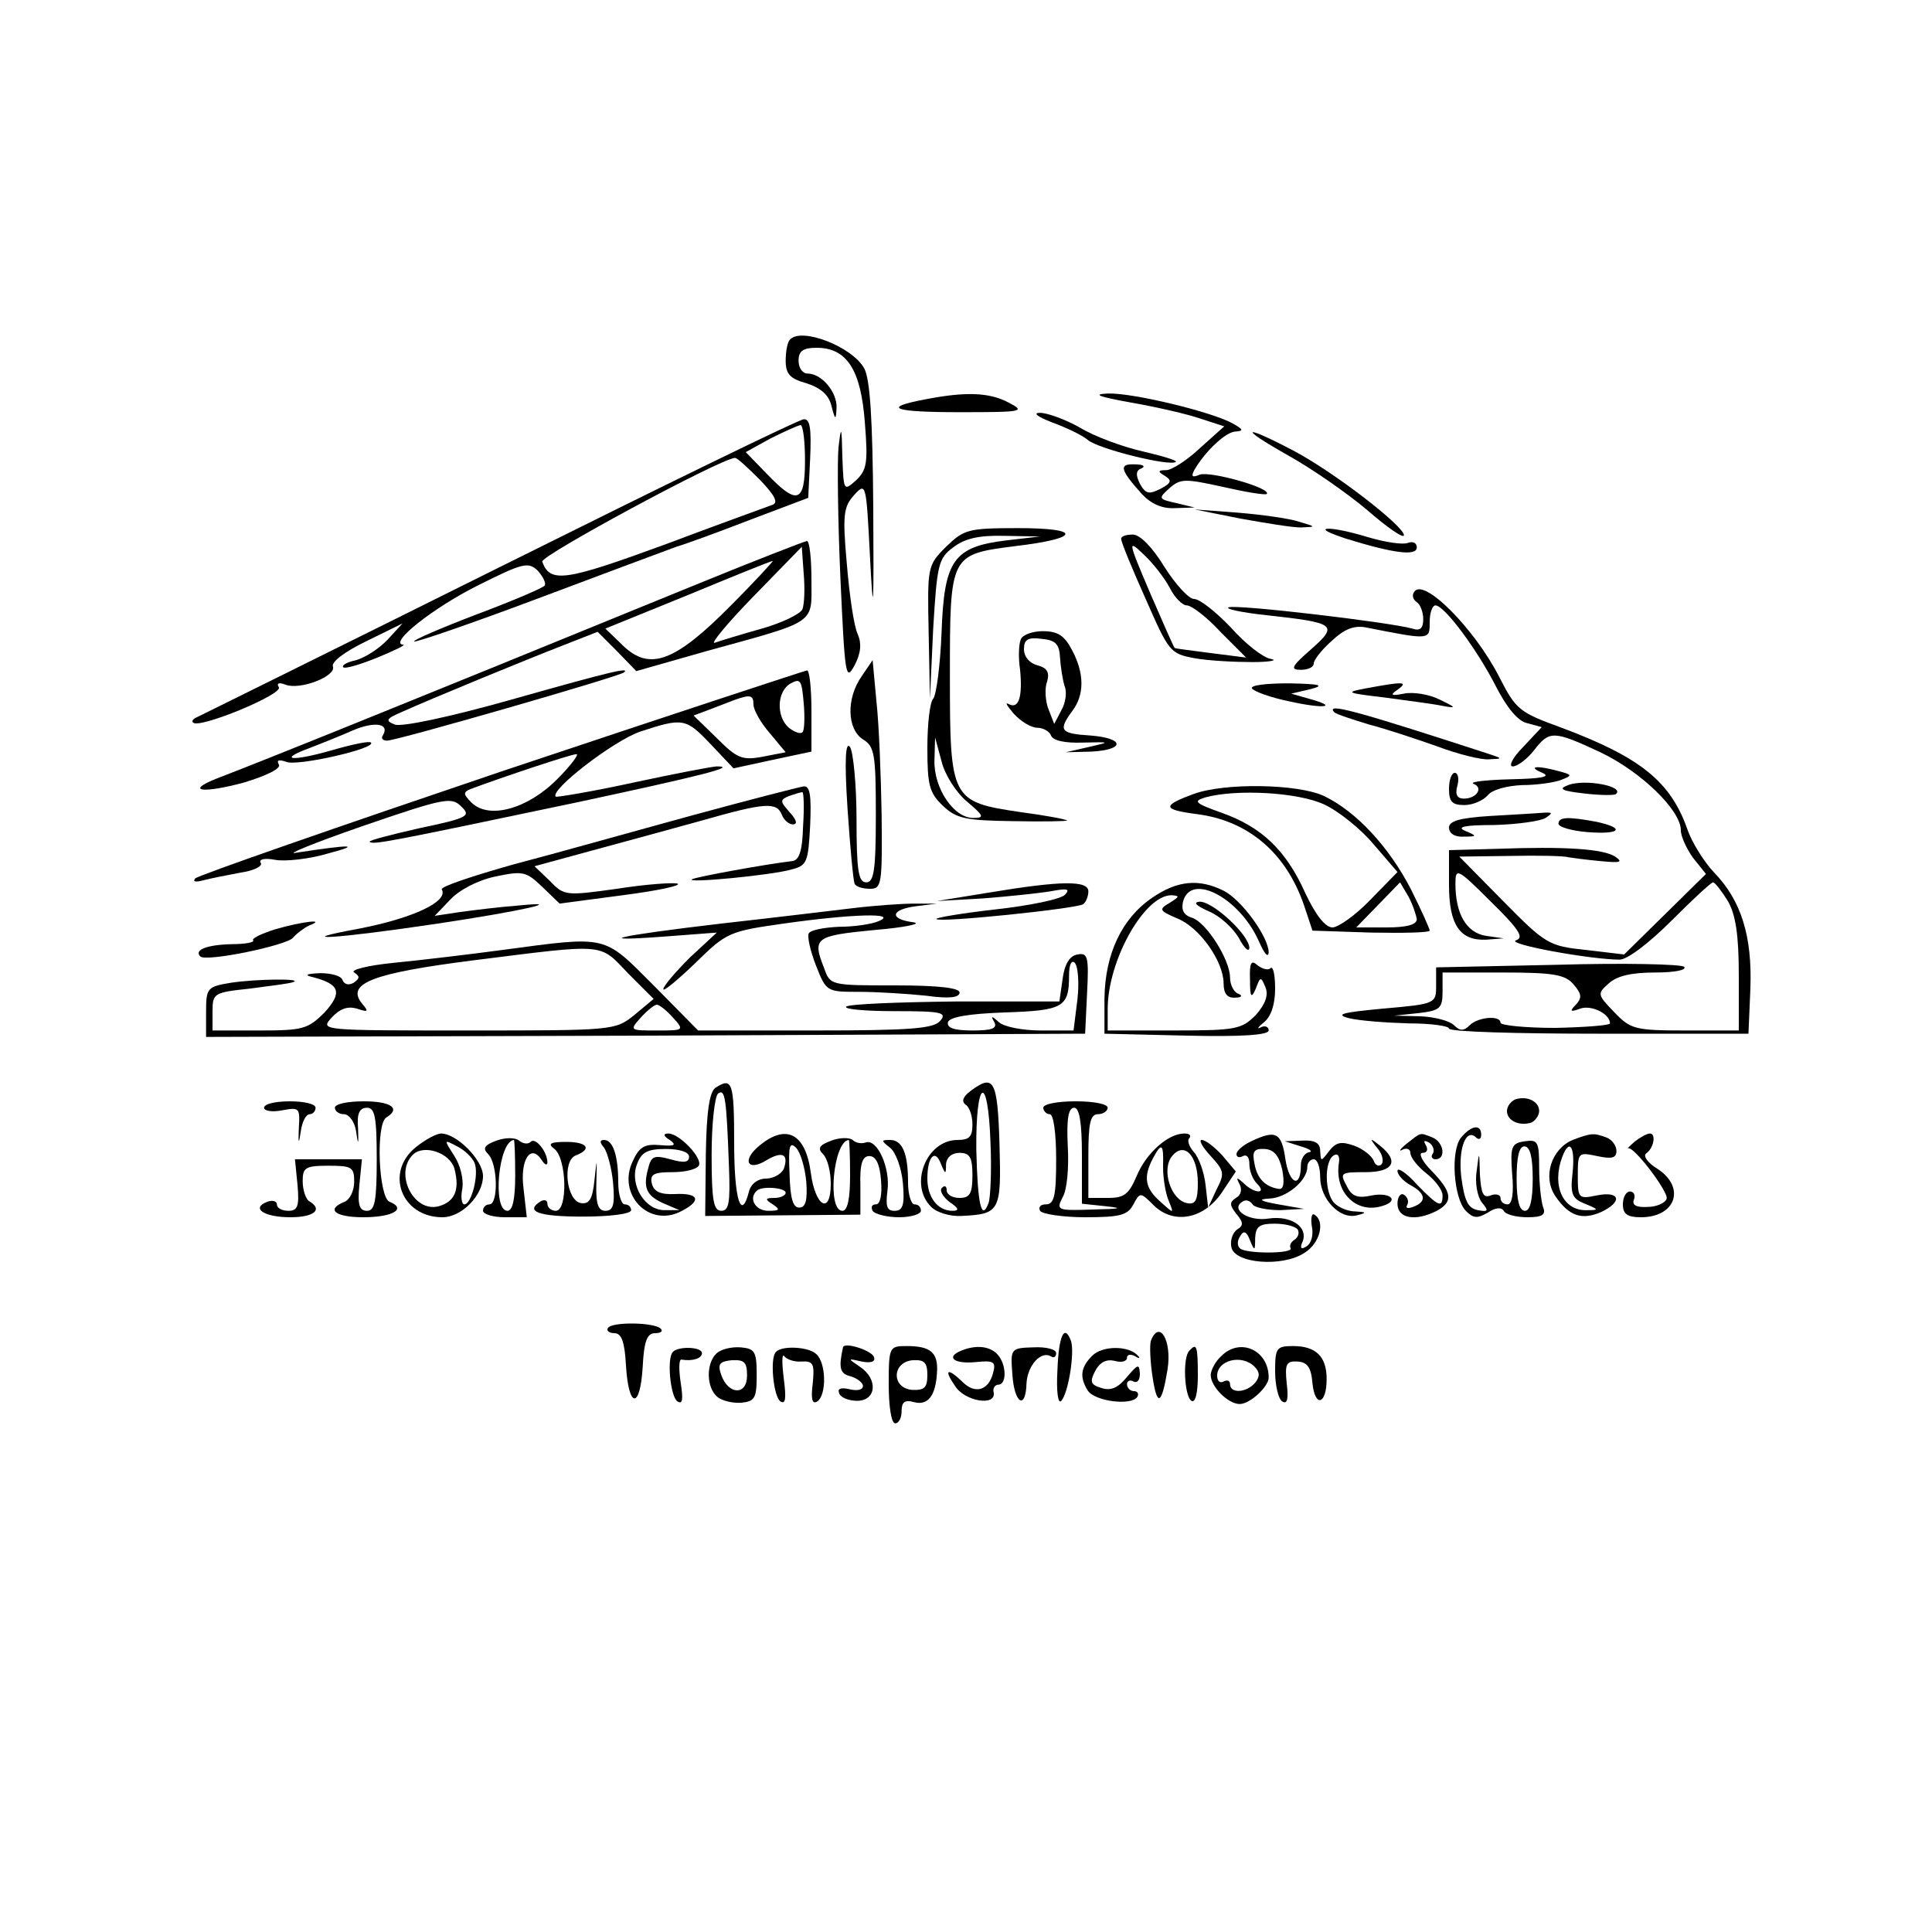 <?xml version="1.0" standalone="no"?>
<!DOCTYPE svg PUBLIC "-//W3C//DTD SVG 20010904//EN"
 "http://www.w3.org/TR/2001/REC-SVG-20010904/DTD/svg10.dtd">
<svg version="1.0" xmlns="http://www.w3.org/2000/svg"
 width="300pt" height="298pt" viewBox="0 0 300 298"
 preserveAspectRatio="xMidYMid meet">
<g transform="translate(0,298) scale(0.1,-0.1)"
fill="#000000" stroke="none">
<path d="M1227 2453 c-4 -3 -7 -18 -7 -33 0 -21 7 -28 32 -35 22 -7 35 -18 39
-35 6 -23 7 -23 8 -3 1 24 -23 53 -45 53 -8 0 -14 9 -14 20 0 15 7 20 28 20
47 0 69 -34 75 -117 5 -62 3 -73 -14 -89 -19 -17 -19 -16 -21 37 -1 48 -2 49
-6 14 -2 -22 -1 -113 3 -203 7 -151 8 -161 22 -135 10 19 11 34 5 48 -6 12
-13 61 -17 109 -7 77 -5 89 11 107 19 21 19 19 25 -97 5 -97 6 -82 5 76 -1
141 -5 201 -14 218 -19 34 -97 64 -115 45z"/>
<path d="M1437 2360 c-69 -13 -51 -20 54 -20 98 0 102 1 75 15 -30 16 -67 17
-129 5z"/>
<path d="M1756 2355 c40 -7 88 -18 108 -25 l37 -12 -38 -34 c-20 -19 -44 -34
-52 -34 -13 0 -14 -2 -2 -9 11 -7 10 -11 -7 -20 -18 -9 -23 -8 -32 8 -7 14 -6
21 3 24 6 3 2 6 -11 6 -25 1 -23 -8 11 -46 14 -15 31 -23 51 -22 l31 1 -29 7
c-27 6 -28 7 -10 23 17 15 24 15 83 2 35 -8 65 -13 68 -11 8 9 -88 36 -104 30
-12 -5 -14 -3 -8 8 17 29 49 59 64 59 12 1 12 3 -4 12 -31 18 -155 48 -194 47
-26 -1 -15 -5 35 -14z"/>
<path d="M1634 2324 c22 -8 47 -20 55 -27 16 -14 129 -42 137 -34 2 2 -21 9
-51 16 -31 7 -75 23 -98 37 -23 13 -51 23 -62 23 -12 0 -4 -6 19 -15z"/>
<path d="M775 2099 c-253 -126 -464 -230 -470 -233 -5 -2 -8 -6 -5 -8 9 -10
140 44 133 55 -4 6 0 8 10 4 23 -9 79 13 74 28 -3 7 18 23 51 39 l57 28 -23
-25 c-13 -14 -35 -28 -49 -32 -14 -3 -23 -8 -20 -11 2 -3 26 4 53 15 27 11 45
20 40 20 -23 2 46 57 116 92 70 35 78 37 93 23 8 -9 13 -19 11 -23 -3 -4 -50
-24 -106 -45 -55 -21 -99 -40 -97 -42 2 -2 89 28 193 67 104 39 200 75 214 80
14 4 66 23 115 42 l90 34 3 61 c2 46 0 62 -10 61 -7 0 -220 -104 -473 -230z
m475 166 c0 -66 -12 -70 -59 -21 l-33 34 38 21 c22 11 42 20 47 21 4 0 7 -25
7 -55z m-70 -30 c24 -25 29 -36 19 -39 -8 -3 -83 -30 -168 -62 -153 -56 -177
-60 -189 -26 -3 9 275 159 299 161 3 1 20 -15 39 -34z"/>
<path d="M2000 2273 c36 -20 91 -58 123 -85 31 -27 57 -45 57 -39 0 14 -107
97 -171 131 -80 42 -87 37 -9 -7z"/>
<path d="M1925 2175 c39 -7 81 -14 95 -14 24 1 24 1 -3 9 -15 5 -58 11 -95 14
l-67 5 70 -14z"/>
<path d="M1469 2131 c-29 -29 -29 -31 -27 -133 l2 -103 5 108 c6 100 8 110 31
127 18 14 40 19 80 18 l55 -1 -52 -6 c-83 -10 -97 -31 -101 -144 -2 -50 -8
-96 -13 -102 -5 -5 -9 -39 -9 -76 0 -58 3 -70 24 -90 21 -20 35 -23 110 -24
47 -1 85 0 83 1 -2 2 -34 8 -72 13 -108 16 -110 19 -110 211 0 189 0 189 101
202 102 12 105 28 5 28 -78 0 -84 -2 -112 -29z m33 -396 c26 -22 27 -25 9 -25
-30 0 -61 46 -60 89 l1 36 10 -37 c5 -21 23 -49 40 -63z"/>
<path d="M2089 2144 c74 -23 111 -28 111 -14 0 7 -6 10 -14 7 -8 -3 -35 1 -62
9 -26 8 -54 14 -63 13 -9 -1 4 -7 28 -15z"/>
<path d="M1741 2143 c0 -5 17 -46 38 -93 36 -82 38 -85 76 -92 22 -4 63 -6 90
-6 28 0 40 3 28 5 -12 2 -40 24 -62 49 -23 24 -48 44 -57 44 -8 0 -29 23 -46
50 -19 31 -38 50 -49 50 -11 0 -19 -3 -18 -7z m75 -75 c8 -16 20 -28 27 -28 7
0 31 -18 52 -41 l40 -40 -55 7 c-30 4 -56 7 -56 8 -1 0 -18 39 -38 85 -35 82
-35 84 -10 60 14 -13 32 -36 40 -51z"/>
<path d="M1085 2074 c-482 -197 -681 -277 -749 -303 -50 -20 -20 -23 43 -6 36
11 58 22 54 28 -4 7 0 8 12 4 17 -7 140 21 131 30 -2 3 -30 -3 -61 -12 -63
-18 -85 -15 -33 4 18 7 48 19 66 27 33 14 57 11 47 -7 -4 -5 -1 -9 6 -9 15 0
362 100 368 106 9 8 -15 3 -174 -42 -99 -28 -172 -43 -182 -39 -15 6 -14 9 12
20 42 19 190 80 252 104 l51 20 30 -30 30 -31 109 31 c174 48 163 41 163 111
0 33 -3 60 -7 60 -5 -1 -80 -30 -168 -66z m161 -40 c-3 -7 -31 -21 -63 -30
-32 -9 -65 -19 -73 -22 -8 -3 19 30 60 72 l75 77 3 -42 c2 -23 1 -47 -2 -55z
m-111 6 c-87 -88 -126 -102 -167 -63 l-28 27 128 52 c70 29 129 53 132 53 2 1
-27 -31 -65 -69z"/>
<path d="M2196 2061 c-4 -5 -2 -12 4 -16 5 -3 10 -15 10 -26 0 -15 -5 -19 -17
-15 -36 10 -273 38 -285 33 -7 -2 19 -8 57 -12 109 -12 114 -15 71 -53 -31
-27 -33 -32 -16 -32 11 0 20 4 20 10 0 5 12 21 28 35 19 18 34 24 52 21 101
-20 100 -20 100 8 0 14 4 26 9 26 14 0 65 -69 94 -126 17 -33 34 -54 49 -57
l22 -6 -29 -31 c-16 -16 -23 -30 -16 -30 7 0 22 11 33 25 24 31 30 31 103 -3
63 -30 125 -90 125 -121 0 -10 9 -29 19 -43 l20 -25 -63 -62 -64 -63 -59 7
c-58 6 -63 9 -129 76 l-68 69 79 1 c44 1 85 0 90 -2 6 -1 28 -4 50 -6 31 -3
36 -2 23 7 -19 12 -77 16 -185 12 l-73 -2 0 -54 c0 -62 17 -87 58 -85 l27 2
-28 4 c-30 5 -47 34 -47 81 0 25 3 24 55 -28 44 -43 52 -56 39 -60 -16 -6 117
-30 161 -30 12 0 46 26 80 60 33 33 62 60 65 60 3 0 13 -13 23 -29 12 -21 17
-52 17 -115 l0 -86 -83 0 c-78 0 -85 2 -110 28 -27 28 -27 29 -9 45 13 12 36
17 72 17 31 0 50 4 45 9 -6 4 -94 6 -197 3 l-188 -4 0 -29 c0 -27 -1 -28 -82
-35 -64 -6 -76 -9 -53 -15 17 -4 58 -7 93 -8 34 0 62 -4 62 -8 0 -5 105 -8
233 -8 l232 0 3 70 c3 81 -14 137 -57 181 -15 16 -33 45 -40 64 -26 76 -73
114 -196 160 -66 24 -71 28 -97 79 -39 76 -118 155 -132 132z m247 -609 c13
-15 14 -21 4 -32 -10 -10 -9 -12 7 -6 17 6 46 -8 46 -23 0 -3 -38 -6 -85 -7
-47 0 -85 4 -85 8 0 12 -35 9 -48 -4 -9 -9 -15 -9 -24 0 -7 7 -30 13 -52 14
l-41 1 38 4 c33 4 37 7 37 34 l0 29 93 0 c78 0 97 -3 110 -18z"/>
<path d="M1585 1987 c-3 -7 -4 -28 -1 -47 4 -42 -2 -62 -18 -53 -6 3 -2 -3 8
-15 11 -12 27 -22 37 -22 9 0 19 -6 21 -12 3 -8 22 -12 49 -11 44 1 44 1 9 -7
l-35 -8 40 1 c53 3 51 21 -2 25 -47 3 -50 8 -28 38 19 25 19 58 0 94 -12 23
-22 30 -46 30 -16 0 -32 -6 -34 -13z m61 -28 c1 -15 4 -34 7 -44 4 -9 2 -26
-5 -38 l-11 -21 -9 23 c-5 13 -6 33 -2 43 4 14 0 21 -15 25 -12 3 -21 13 -21
25 0 15 6 19 28 16 21 -2 27 -8 28 -29z"/>
<path d="M1338 1930 c-24 -34 -23 -82 2 -98 18 -11 20 -23 20 -117 0 -87 -3
-105 -15 -105 -12 0 -15 18 -15 98 0 53 -5 104 -10 112 -7 10 -9 -19 -4 -95 4
-60 9 -113 11 -117 2 -5 13 -8 24 -8 18 0 19 7 18 113 -1 61 -4 141 -8 177
l-6 65 -17 -25z"/>
<path d="M778 1782 c-257 -87 -470 -161 -475 -166 -4 -5 1 -6 12 -3 11 3 37 8
58 12 21 3 35 10 32 15 -4 6 6 8 22 5 15 -3 53 1 83 10 53 14 35 14 -50 1 -19
-4 27 15 102 41 128 44 139 46 154 31 16 -15 11 -18 -65 -34 -44 -10 -79 -19
-77 -21 5 -5 26 -1 321 61 196 42 251 56 218 56 -6 0 -64 -11 -129 -25 -64
-14 -119 -23 -121 -22 -10 10 90 87 131 101 67 22 71 21 110 -20 l35 -37 60
13 61 13 0 63 c0 35 -3 64 -7 63 -5 -1 -218 -71 -475 -157z m468 61 c-3 -3
-12 0 -21 7 -20 17 -19 57 3 69 15 8 17 5 20 -31 2 -22 1 -43 -2 -45z m-76 43
c0 -8 11 -28 25 -44 l25 -30 -36 -7 c-32 -6 -40 -2 -71 29 l-36 35 24 9 c13 5
31 12 39 15 25 9 30 8 30 -7z m-304 -115 c-46 -47 -107 -64 -134 -37 -13 13
-13 16 -1 21 51 19 156 54 164 54 5 1 -8 -17 -29 -38z"/>
<path d="M1944 1911 c4 -5 29 -14 58 -20 54 -12 78 -9 31 4 l-28 8 30 7 c23 6
15 8 -33 9 -36 0 -61 -3 -58 -8z"/>
<path d="M2120 1911 c-32 -6 -29 -7 30 -14 36 -5 76 -10 90 -13 22 -4 22 -3
-5 10 -16 8 -41 12 -55 9 -20 -4 -22 -2 -10 6 18 13 9 13 -50 2z"/>
<path d="M2072 1874 c3 -3 28 -11 54 -19 27 -7 75 -23 106 -34 32 -12 68 -21
80 -20 22 1 22 1 -2 9 -203 66 -253 80 -238 64z"/>
<path d="M2395 1780 c14 -6 -1 -9 -50 -10 -38 -1 -64 -4 -57 -7 16 -6 5 -23
-15 -23 -10 0 -14 6 -10 20 3 11 1 20 -4 20 -5 0 -9 -11 -9 -25 0 -20 5 -25
24 -25 13 0 29 7 36 15 7 9 30 15 54 16 22 0 50 4 60 8 18 7 18 8 -5 14 -33 9
-48 7 -24 -3z"/>
<path d="M2435 1761 c-16 -6 -10 -9 25 -13 25 -3 47 -3 49 -1 15 12 -48 24
-74 14z"/>
<path d="M1075 1714 c-88 -24 -212 -59 -277 -76 -64 -18 -115 -35 -112 -39 11
-19 -46 -45 -129 -61 -109 -20 -38 -16 123 8 127 19 204 36 125 28 -27 -2 -68
-7 -90 -10 l-40 -6 24 25 c14 15 42 30 70 36 43 9 48 8 73 -16 l27 -26 98 13
c54 7 92 15 85 18 -7 2 -50 -1 -94 -8 -79 -11 -82 -11 -104 12 l-24 23 88 24
c48 13 125 34 172 47 98 28 116 29 124 9 3 -8 11 -15 17 -15 8 0 6 7 -5 19
-15 17 -15 19 -1 25 9 3 18 6 21 6 2 0 3 -24 1 -53 -1 -38 -6 -53 -17 -54 -42
-5 -146 -24 -155 -28 -14 -7 124 6 154 15 24 6 26 11 29 68 2 46 0 62 -10 61
-7 -1 -85 -21 -173 -45z"/>
<path d="M1853 1747 c-49 -18 -48 -24 5 -31 80 -10 139 -60 167 -142 l13 -39
91 -3 c50 -1 91 0 91 3 0 3 -13 32 -29 64 -34 66 -85 121 -135 145 -40 19
-155 21 -203 3z m203 -16 c22 -10 57 -38 77 -62 l37 -43 -42 -43 c-23 -24 -50
-43 -59 -43 -11 0 -26 19 -42 53 -30 67 -68 103 -130 125 -42 15 -45 18 -25
24 48 13 143 8 184 -11z m144 -178 c0 -9 -16 -13 -47 -13 l-47 0 34 35 34 35
13 -22 c7 -13 12 -29 13 -35z"/>
<path d="M2313 1713 c-47 -3 -63 -8 -63 -18 0 -9 9 -15 23 -14 21 0 21 1 2 9
-14 6 -1 9 45 9 36 1 72 6 80 11 12 8 11 9 -5 8 -11 -1 -48 -3 -82 -5z"/>
<path d="M2420 1701 c0 -5 20 -11 45 -13 51 -4 60 6 14 16 -43 8 -59 8 -59 -3z"/>
<path d="M1535 1594 l-80 -13 71 4 c39 3 86 8 105 11 26 5 31 4 23 -5 -6 -7
-54 -17 -108 -23 -53 -6 -94 -13 -92 -15 5 -6 216 16 228 23 4 3 8 12 8 20 0
17 -41 17 -155 -2z"/>
<path d="M1789 1586 c-47 -32 -73 -87 -74 -156 l0 -55 128 -3 c86 -2 127 1
127 8 0 6 -6 8 -12 5 -7 -4 -5 0 5 8 11 9 17 28 17 52 0 21 -3 35 -7 32 -3 -4
-12 -2 -20 4 -10 9 -13 5 -12 -22 0 -28 2 -30 9 -14 7 19 8 19 15 2 5 -12 0
-26 -15 -43 -22 -22 -30 -24 -127 -24 l-103 0 0 33 c0 76 57 177 99 177 13 -1
13 -2 -3 -12 -17 -10 -16 -12 12 -24 35 -14 72 -67 72 -101 0 -16 6 -23 18
-22 10 0 12 3 5 6 -7 2 -13 14 -13 25 0 28 -37 86 -59 93 -13 4 -17 12 -14 25
12 46 88 6 118 -62 8 -18 14 -26 15 -17 0 24 -42 82 -70 96 -38 19 -72 16
-111 -11z"/>
<path d="M1325 1570 c-33 -4 -125 -15 -205 -24 -162 -19 -206 -29 -86 -20 l79
6 -42 -39 c-22 -22 -41 -44 -41 -49 0 -4 22 14 50 41 48 47 52 49 137 61 106
15 178 17 148 4 -11 -5 -39 -9 -62 -9 -23 -1 -44 -5 -47 -10 -3 -4 2 -27 11
-50 16 -41 17 -41 67 -41 28 0 75 -3 104 -6 36 -5 52 -3 52 5 0 7 -32 11 -100
11 -99 0 -101 0 -110 26 -19 48 -15 51 78 60 48 4 75 10 60 12 -38 5 -35 20 5
25 l32 4 -35 0 c-19 0 -62 -3 -95 -7z"/>
<path d="M1877 1565 c17 -7 38 -26 47 -42 8 -15 15 -22 16 -15 0 20 -56 72
-77 72 -11 -1 -6 -6 14 -15z"/>
<path d="M427 1537 c-22 -7 -36 -14 -34 -17 3 -3 -12 -6 -34 -6 -38 -1 -58 -9
-48 -19 9 -9 134 17 144 29 6 7 17 15 25 19 29 11 -12 6 -53 -6z"/>
<path d="M780 1505 c-52 -7 -128 -16 -169 -20 -40 -4 -68 -11 -61 -15 9 -6 9
-9 -1 -16 -7 -4 -14 -3 -17 4 -2 7 -18 11 -35 11 -22 -1 -25 -3 -12 -6 43 -11
47 -24 19 -55 -26 -26 -34 -28 -101 -28 l-73 0 0 29 c0 29 2 30 58 36 31 4 62
8 67 10 18 6 -59 5 -97 -1 -36 -6 -38 -8 -38 -45 l0 -39 683 2 682 3 3 63 c3
57 1 63 -15 60 -12 -2 -20 -15 -23 -38 l-5 -35 -162 0 c-89 -1 -165 -4 -169
-8 -4 -4 30 -7 76 -7 72 0 81 -2 70 -15 -10 -12 -45 -15 -194 -15 l-182 0 -69
70 c-79 79 -70 77 -235 55z m195 -36 l40 -40 -30 -25 c-30 -24 -32 -24 -259
-24 -229 0 -229 0 -211 20 13 14 25 18 39 14 18 -6 19 -5 8 8 -25 31 16 47
174 67 207 26 194 27 239 -20z m698 -41 l-6 -48 -51 0 c-29 0 -58 6 -65 13
-11 10 -13 10 -7 0 5 -10 -4 -13 -34 -13 -29 0 -40 4 -38 13 3 8 32 13 88 15
91 3 100 8 100 57 0 18 4 25 9 20 5 -6 7 -31 4 -57z m-628 -28 c18 -20 17 -20
-25 -20 -42 0 -43 0 -25 20 10 11 21 20 25 20 4 0 15 -9 25 -20z"/>
<path d="M1111 1291 c-9 -6 -14 -35 -15 -104 l-1 -95 121 1 120 1 0 45 c-1 34
3 46 14 46 10 0 16 -12 18 -37 2 -23 -1 -38 -8 -38 -6 0 -8 -4 -5 -10 3 -5 22
-10 41 -10 19 0 34 5 34 10 0 6 -4 10 -10 10 -5 0 -10 15 -10 34 0 46 -9 66
-28 66 -14 0 -14 -1 0 -12 9 -7 18 -32 20 -55 3 -34 0 -43 -13 -43 -12 0 -14
7 -11 31 5 35 -16 82 -34 75 -6 -2 -15 -1 -20 4 -5 4 -20 4 -33 -1 -19 -7 -22
-12 -13 -21 7 -7 12 -27 12 -46 0 -49 -24 -36 -31 17 -8 61 -38 77 -80 42 -28
-23 -18 -41 12 -22 24 14 34 9 26 -14 -4 -8 -16 -15 -28 -15 -12 0 -23 -8 -26
-20 -12 -47 -23 -13 -23 75 0 95 -3 103 -29 86z m21 -124 c2 -54 0 -67 -12
-67 -12 0 -15 16 -15 87 0 49 5 91 10 95 11 8 13 -6 17 -115z m120 -22 c2 -29
-1 -40 -11 -40 -10 0 -14 15 -15 53 -2 42 0 50 10 40 7 -7 14 -31 16 -53z m68
10 c0 -37 -4 -55 -12 -55 -24 0 -14 108 10 110 1 0 2 -25 2 -55z m-100 -27 c0
-4 -8 -8 -17 -8 -15 0 -16 -2 -3 -10 12 -8 11 -10 -7 -10 -20 0 -31 19 -18 31
7 8 45 5 45 -3z"/>
<path d="M1507 1286 c-12 -9 -14 -16 -8 -21 6 -3 11 -17 11 -31 0 -19 -5 -24
-23 -24 -49 0 -76 -70 -41 -104 9 -9 30 -15 47 -14 60 3 62 7 59 112 -3 100
-9 109 -45 82z m28 -174 c-11 -29 -17 -2 -19 83 -1 110 18 121 22 12 2 -44 0
-87 -3 -95z m-66 61 c1 10 9 17 21 17 16 0 20 -7 20 -35 0 -28 -4 -35 -20 -35
-11 0 -20 5 -20 12 0 6 -3 8 -7 4 -5 -4 1 -14 11 -22 15 -10 16 -14 5 -14 -23
0 -39 21 -39 50 0 34 12 47 21 23 7 -17 8 -17 8 0z"/>
<path d="M2353 1273 c-7 -3 -13 -11 -13 -18 0 -15 19 -24 38 -18 6 3 12 11 12
18 0 15 -19 24 -37 18z"/>
<path d="M410 1260 c0 -5 13 -7 28 -4 27 5 28 4 26 -28 -1 -24 0 -26 3 -5 2
15 8 27 14 27 5 0 9 5 9 10 0 6 -18 10 -40 10 -22 0 -40 -4 -40 -10z"/>
<path d="M520 1260 c0 -5 6 -10 14 -10 8 0 17 -12 19 -27 3 -22 4 -21 3 5 -2
23 2 32 14 32 12 0 15 -14 15 -80 0 -65 -3 -80 -15 -80 -12 0 -15 9 -12 40 l4
40 -52 0 -52 0 4 -40 c3 -33 0 -40 -14 -40 -10 0 -18 4 -18 10 0 5 -7 7 -15 4
-26 -10 -5 -24 36 -24 37 0 51 12 29 25 -5 3 -10 17 -10 31 0 21 4 24 40 24
36 0 40 -2 40 -25 0 -14 -7 -28 -15 -31 -30 -12 -14 -24 29 -24 46 0 68 13 41
24 -17 6 -22 121 -5 131 23 14 7 25 -35 25 -25 0 -45 -4 -45 -10z"/>
<path d="M1620 1260 c0 -5 5 -10 10 -10 6 0 10 -30 10 -70 0 -57 -3 -70 -16
-70 -8 0 -12 -4 -9 -10 3 -5 35 -10 70 -10 54 0 66 3 75 20 10 19 11 19 31 -1
31 -31 78 -22 106 19 l22 33 -21 25 c-12 13 -26 24 -32 24 -5 0 1 -11 14 -25
21 -23 22 -27 9 -52 l-13 -28 -4 35 c-2 19 -10 42 -18 51 -8 9 -11 19 -7 22 3
4 0 7 -8 7 -25 0 -59 -30 -74 -66 -12 -28 -19 -34 -44 -34 l-31 0 0 65 c0 51
3 65 15 65 8 0 15 5 15 10 0 6 -22 10 -50 10 -27 0 -50 -4 -50 -10z m60 -74
l0 -75 38 -4 c27 -3 22 -4 -21 -5 -56 -2 -57 -1 -47 19 7 11 10 47 8 80 -2 42
1 59 10 59 8 0 12 -22 12 -74z m126 -18 c0 -18 4 -42 9 -53 8 -20 8 -20 -13
-1 -24 21 -27 38 -12 67 14 26 17 24 16 -13z m54 -25 c0 -27 -4 -34 -17 -31
-25 5 -40 52 -23 73 19 23 40 1 40 -42z"/>
<path d="M2269 1214 c-17 -20 -12 -94 7 -114 12 -12 18 -12 34 -3 12 8 21 9
25 3 3 -6 20 -10 37 -10 23 0 29 4 24 16 -3 9 -6 36 -6 61 0 40 -2 44 -22 41
-21 -3 -23 -8 -20 -50 3 -30 0 -48 -7 -48 -6 0 -11 4 -11 10 0 5 -7 7 -15 4
-12 -5 -15 3 -17 32 -1 38 -1 38 -5 6 -3 -18 1 -40 8 -49 11 -13 10 -15 -6
-12 -16 3 -21 15 -26 52 -5 45 8 77 24 60 4 -3 7 -1 7 5 0 17 -15 15 -31 -4z
m111 -64 c0 -33 -4 -50 -12 -50 -9 0 -13 17 -13 50 0 34 4 50 12 50 9 0 13
-17 13 -50z"/>
<path d="M646 1199 c-49 -39 -23 -109 41 -109 30 0 63 34 63 64 0 25 -41 66
-65 66 -7 0 -24 -9 -39 -21z m91 -25 c7 -18 -5 -64 -16 -64 -4 0 -6 11 -3 25
2 14 -3 36 -13 51 -16 25 -16 25 5 14 12 -6 24 -18 27 -26z m-31 -10 c8 -32 0
-50 -25 -57 -39 -10 -69 51 -40 80 17 17 59 3 65 -23z"/>
<path d="M771 1209 c-19 -7 -22 -12 -13 -21 15 -15 16 -78 2 -78 -5 0 -10 -4
-10 -10 0 -5 15 -10 34 -10 l34 0 -5 44 c-6 45 11 71 28 45 5 -8 9 -9 9 -4 0
17 -19 40 -26 32 -4 -4 -12 -3 -18 2 -6 5 -21 5 -35 0z m29 -54 c0 -37 -4 -55
-12 -55 -24 0 -14 108 10 110 1 0 2 -25 2 -55z"/>
<path d="M1040 1210 c11 -8 8 -10 -15 -8 -23 2 -32 -2 -42 -24 -26 -52 25
-106 76 -78 31 16 26 28 -11 26 -23 -1 -33 4 -36 17 -3 14 4 17 32 17 19 0 37
4 41 10 7 11 -30 50 -47 50 -9 0 -8 -4 2 -10z m30 -26 c0 -9 -8 -10 -29 -4
-26 7 -30 5 -35 -16 -8 -30 -1 -42 28 -54 l21 -9 -22 0 c-31 -1 -56 39 -44 71
7 19 16 24 45 24 22 0 36 -5 36 -12z"/>
<path d="M1943 1208 c-13 -6 -23 -15 -23 -20 0 -5 5 -6 10 -3 6 3 10 -2 10
-12 0 -11 5 -24 12 -31 16 -16 -4 -16 -21 1 -11 10 -12 9 -6 -2 4 -8 2 -17 -6
-21 -10 -7 -10 -11 1 -25 11 -13 11 -18 1 -24 -7 -5 -11 -17 -9 -27 4 -26 80
-32 114 -9 24 15 32 49 15 59 -4 3 -6 -5 -4 -18 3 -13 -1 -27 -8 -31 -9 -6
-11 -3 -6 8 8 22 -18 40 -53 35 -31 -5 -60 14 -41 26 5 4 12 2 16 -4 3 -5 23
-9 43 -9 l37 2 -40 7 c-28 5 -33 8 -14 9 27 1 59 28 59 49 0 7 5 12 10 12 6 0
10 -13 10 -28 0 -34 31 -66 57 -59 16 4 15 5 -2 6 -12 0 -26 6 -33 13 -15 15
-16 65 -1 74 6 4 10 -1 8 -12 -7 -46 28 -80 69 -66 25 8 11 21 -17 16 -23 -5
-32 -2 -40 15 -11 20 -9 21 29 21 44 0 53 17 23 41 -16 13 -17 12 -4 -4 8 -9
10 -21 6 -25 -4 -4 -10 -1 -12 6 -3 7 -16 18 -30 23 -20 7 -28 6 -39 -8 -13
-17 -13 -17 -14 0 0 12 -8 17 -27 16 l-28 -1 25 -8 c14 -4 19 -8 13 -9 -7 -1
-13 -10 -13 -20 0 -37 -18 -30 -24 9 -6 42 -15 46 -53 28z m48 -44 c4 -21 2
-31 -5 -30 -21 3 -34 16 -38 39 -4 19 -1 24 16 23 14 -1 22 -10 27 -32z m24
-93 c3 -5 1 -12 -5 -16 -6 -4 -8 -9 -6 -13 5 -9 -71 -9 -79 0 -4 4 -4 12 1 19
5 9 10 7 15 -7 7 -17 8 -17 8 4 1 18 7 22 30 22 17 0 32 -4 36 -9z"/>
<path d="M2184 1204 c-10 -8 -13 -13 -6 -9 6 3 12 1 12 -5 0 -7 11 -21 25 -32
14 -11 25 -26 25 -34 0 -20 -6 -18 -40 17 -16 18 -30 27 -30 21 0 -6 9 -16 20
-22 24 -13 26 -26 4 -34 -8 -3 -12 -2 -9 3 3 5 1 12 -5 16 -5 3 -10 -3 -10
-14 0 -23 28 -28 61 -11 26 14 24 29 -8 62 -15 15 -21 28 -14 28 7 0 9 5 5 12
-4 7 -3 8 5 4 6 -4 9 -12 6 -17 -4 -5 -1 -9 4 -9 17 0 13 27 -5 34 -20 8 -17
8 -40 -10z"/>
<path d="M2442 1210 c-33 -14 -47 -57 -27 -87 21 -31 41 -38 71 -25 34 16 30
33 -6 26 -29 -6 -30 -5 -30 31 0 36 1 36 30 30 23 -5 30 -3 30 8 0 8 -7 18
-16 21 -19 7 -23 7 -52 -4z m0 -50 c-4 -34 -1 -41 19 -49 22 -9 22 -10 4 -10
-38 -2 -56 38 -39 83 11 29 20 16 16 -24z"/>
<path d="M2539 1208 c-8 -7 -13 -12 -11 -11 9 4 63 -68 60 -78 -2 -7 -16 -13
-30 -13 -17 -1 -24 3 -21 11 3 7 0 13 -6 13 -6 0 -11 -9 -11 -20 0 -15 7 -20
28 -20 54 0 70 46 26 75 -15 9 -23 20 -18 24 12 8 16 31 6 31 -5 0 -15 -6 -23
-12z"/>
<path d="M861 1196 c19 -15 21 -96 2 -96 -7 0 -13 5 -13 11 0 5 -4 7 -10 4
-26 -16 -4 -24 65 -24 41 0 75 4 75 10 0 5 -4 9 -10 9 -5 0 -10 15 -10 34 0
41 -8 66 -22 66 -7 0 -7 -4 0 -12 5 -7 12 -32 14 -55 3 -34 0 -43 -12 -43 -11
0 -15 10 -14 43 1 40 1 41 -3 4 -3 -29 -8 -37 -21 -35 -23 4 -29 66 -8 74 26
10 18 21 -15 21 -25 0 -29 -3 -18 -11z"/>
<path d="M944 918 c-3 -4 2 -8 10 -8 11 0 16 -13 18 -50 4 -67 22 -69 26 -2 2
40 7 52 19 52 9 0 13 3 9 7 -10 10 -76 11 -82 1z"/>
<path d="M1642 853 c-2 -34 1 -54 6 -48 11 12 21 75 15 93 -10 27 -19 9 -21
-45z"/>
<path d="M1787 898 c-2 -7 -1 -33 3 -58 7 -45 14 -41 23 14 7 45 -13 78 -26
44z"/>
<path d="M1045 881 c-10 -9 -4 -70 7 -77 8 -5 9 3 5 29 -3 20 -3 36 1 36 18
-3 32 2 32 10 0 10 -37 11 -45 2z"/>
<path d="M1112 878 c-16 -16 -15 -53 2 -67 7 -6 24 -10 37 -9 21 2 24 7 24 43
0 37 -3 41 -25 43 -15 1 -31 -3 -38 -10z m48 -34 c0 -31 -29 -30 -40 1 -6 17
-3 21 16 23 20 1 24 -3 24 -24z"/>
<path d="M1205 881 c-10 -9 -4 -70 7 -77 8 -5 9 5 5 36 -3 24 -3 40 1 34 4 -5
16 -9 27 -8 18 1 20 -4 17 -34 -3 -24 -1 -33 7 -28 15 10 14 61 -2 74 -12 11
-53 13 -62 3z"/>
<path d="M1309 888 c-7 -32 -5 -41 12 -45 10 -3 19 -10 19 -15 0 -6 -9 -8 -21
-5 -13 3 -19 1 -16 -6 2 -7 15 -12 28 -12 30 0 33 34 4 53 -19 13 -19 13 3 8
15 -3 22 0 19 7 -3 10 -46 24 -48 15z"/>
<path d="M1380 830 c0 -33 4 -60 10 -60 6 0 10 9 10 19 0 14 5 18 19 14 22 -6
34 10 36 46 2 31 -10 41 -47 41 -27 0 -28 -1 -28 -60z m60 15 c0 -20 -5 -24
-24 -23 -32 3 -31 43 1 46 18 1 23 -3 23 -23z"/>
<path d="M1493 883 c-25 -10 -12 -21 21 -18 29 3 33 1 28 -17 -7 -27 -28 -33
-47 -14 -24 23 -30 20 -12 -6 15 -24 64 -32 60 -10 -2 6 2 12 7 12 14 0 13 33
-2 48 -12 12 -33 14 -55 5z"/>
<path d="M1572 846 c3 -46 21 -56 22 -13 2 28 23 50 38 41 4 -3 8 -1 8 5 0 6
-16 10 -35 9 -36 -1 -36 -2 -33 -42z"/>
<path d="M1696 875 c-18 -18 -20 -33 -7 -54 11 -17 68 -24 77 -10 3 5 0 9 -5
9 -6 0 -11 5 -11 11 0 5 5 7 10 4 6 -3 10 2 10 12 -1 16 -3 15 -20 -5 -14 -17
-25 -22 -40 -17 -17 5 -18 10 -9 27 7 13 17 18 30 15 10 -3 19 -1 19 5 0 5 6
6 13 2 6 -4 8 -3 4 1 -14 16 -55 16 -71 0z"/>
<path d="M1847 883 c-11 -10 -8 -71 3 -78 6 -4 10 12 10 39 0 47 -2 51 -13 39z"/>
<path d="M1896 874 c-9 -8 -16 -22 -16 -29 0 -18 27 -45 45 -45 16 0 45 27 45
41 0 43 -45 63 -74 33z m52 -16 c8 -8 9 -15 1 -25 -14 -16 -39 -17 -39 -2 0 5
-4 7 -10 4 -5 -3 -10 0 -10 9 0 24 38 34 58 14z"/>
<path d="M1980 851 c0 -22 5 -43 11 -47 8 -5 10 4 7 28 -3 30 -1 35 17 34 15
-1 21 -9 23 -34 4 -38 22 -33 22 7 0 35 -17 51 -52 51 -26 0 -28 -3 -28 -39z"/>
</g>
</svg>
